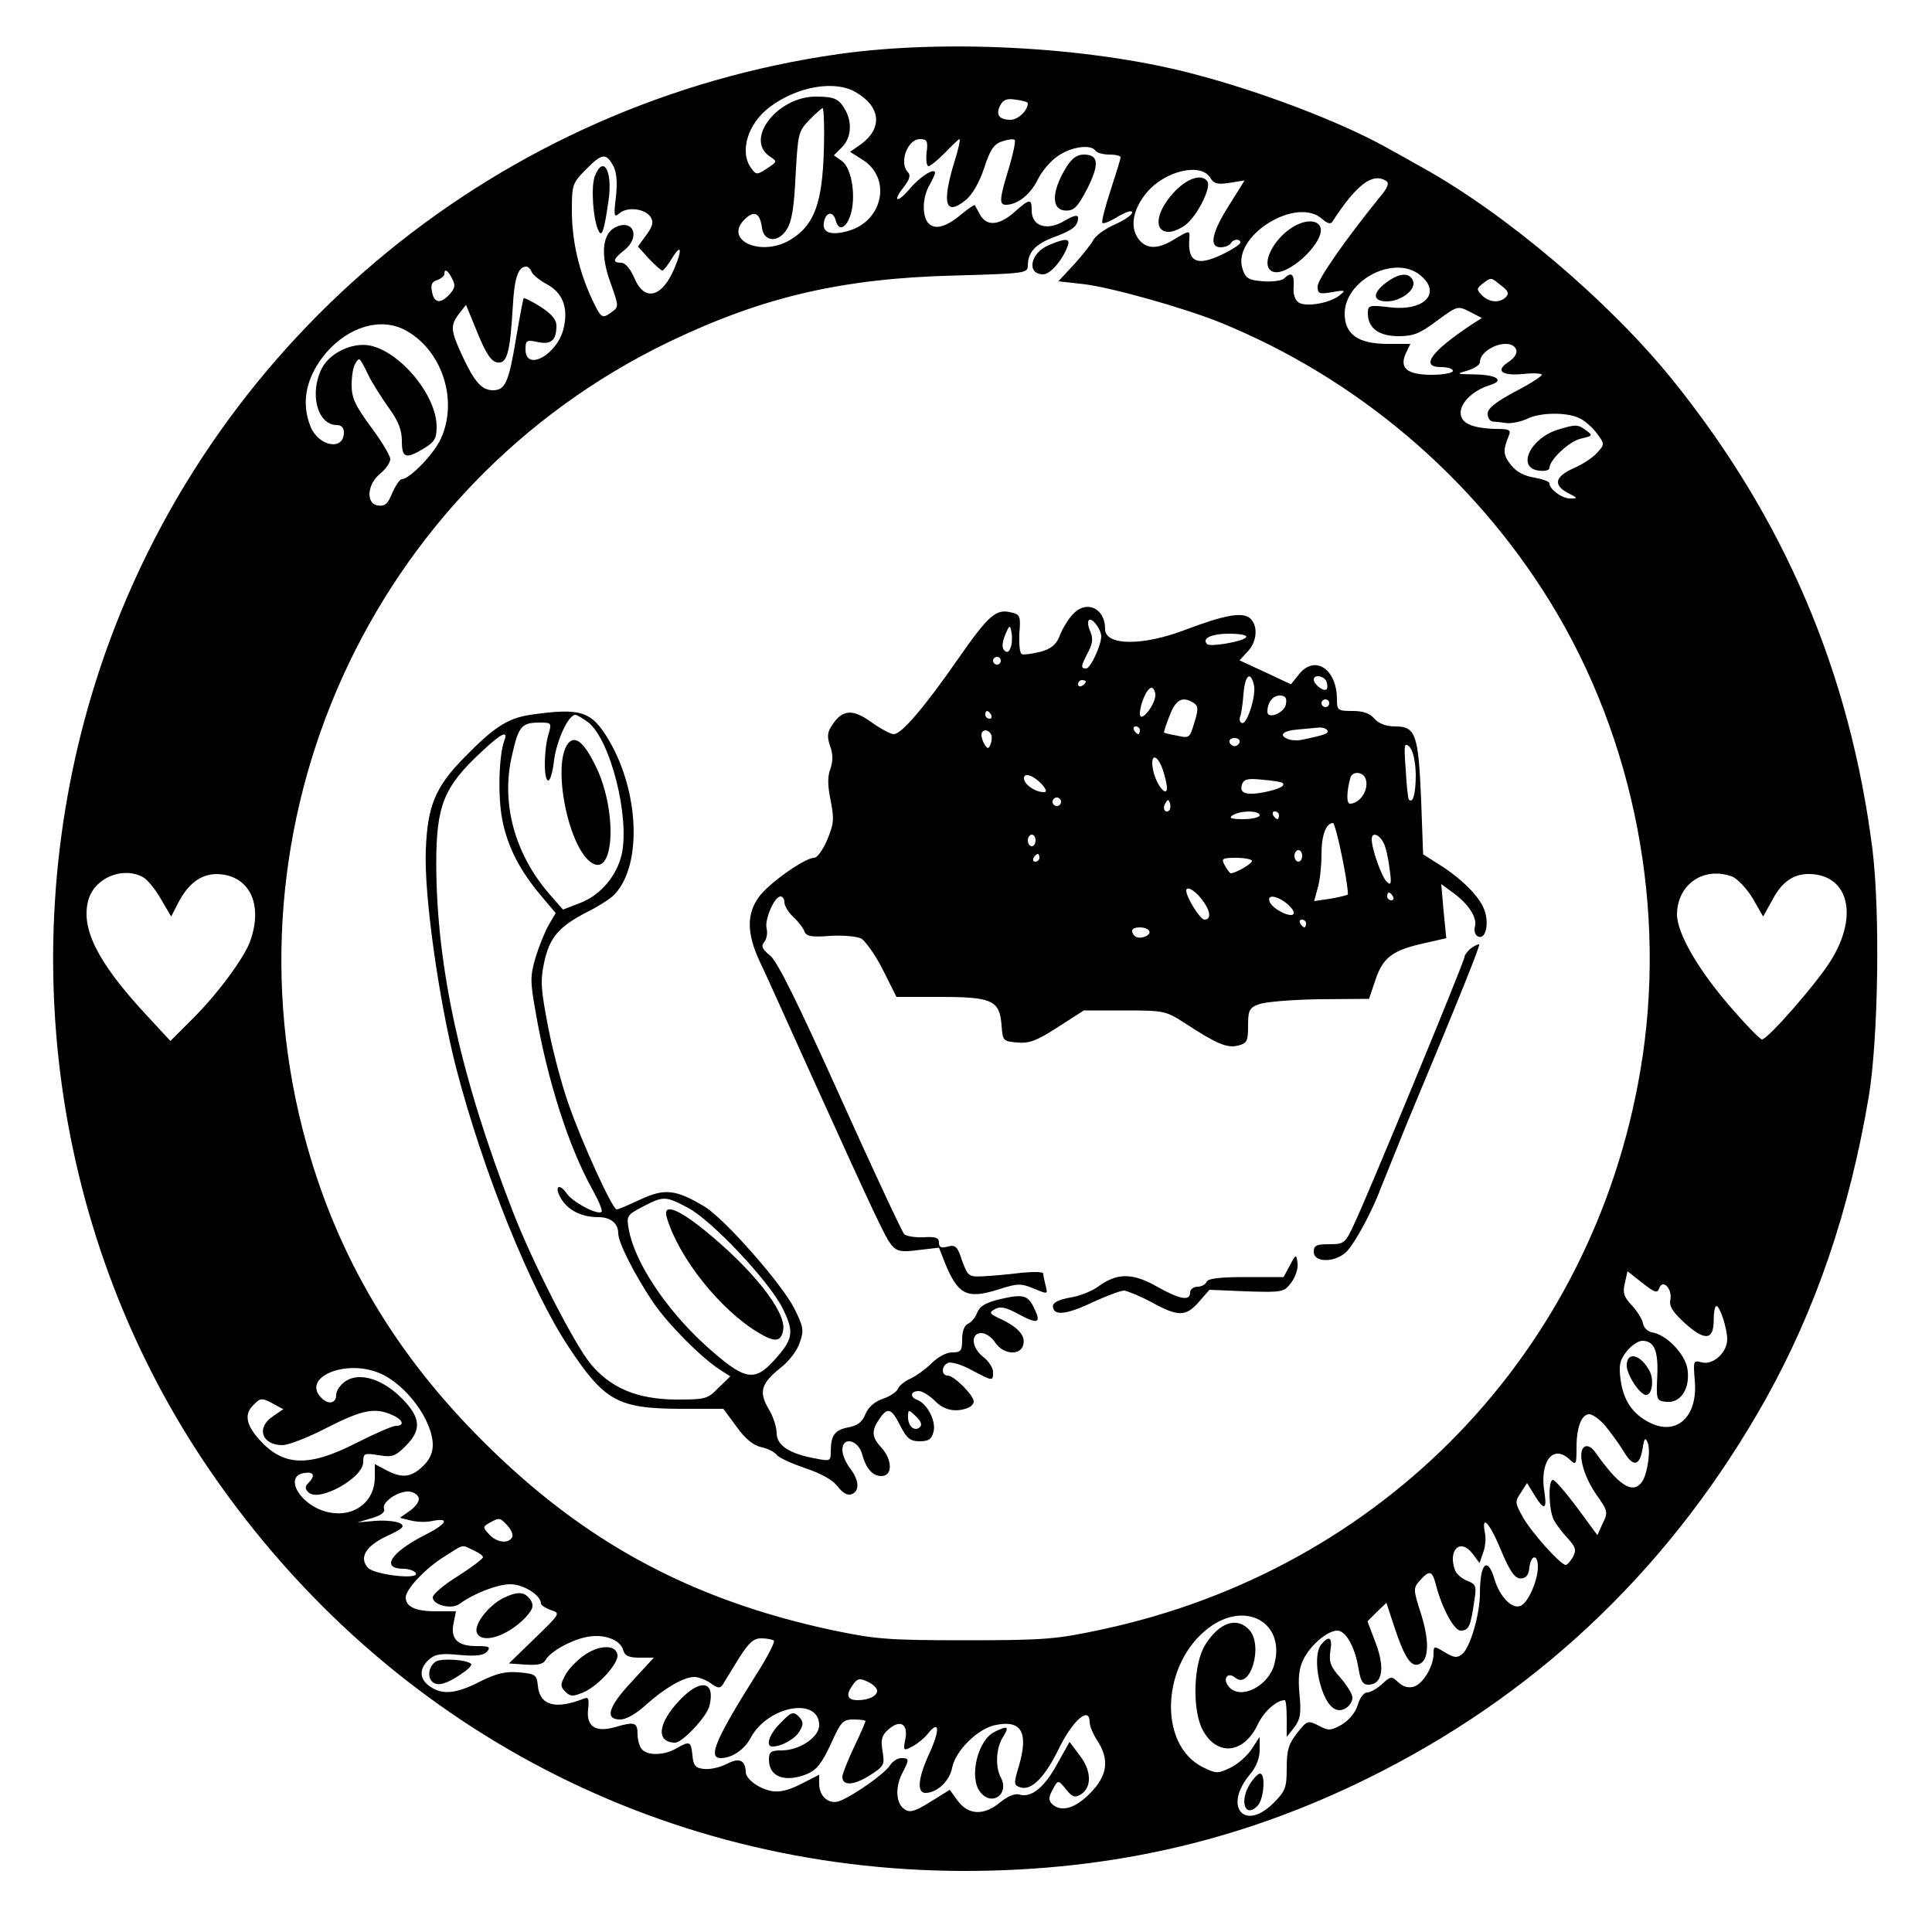 <?xml version="1.0" standalone="no"?>
<!DOCTYPE svg PUBLIC "-//W3C//DTD SVG 20010904//EN"
 "http://www.w3.org/TR/2001/REC-SVG-20010904/DTD/svg10.dtd">
<svg version="1.0" xmlns="http://www.w3.org/2000/svg"
 width="500pt" height="500pt" viewBox="0 0 500 500"
 preserveAspectRatio="xMidYMid meet">

<g transform="translate(0,500) scale(0.1,-0.1)"
fill="#000000" stroke="none">
<path d="M2170 4860 c-874 -124 -1608 -725 -1899 -1554 -245 -700 -149 -1481
257 -2089 448 -670 1169 -1058 1967 -1059 391 0 740 83 1081 258 423 217 756
540 993 962 130 233 217 487 267 782 25 149 30 477 10 641 -58 458 -228 858
-520 1219 -162 200 -429 427 -646 547 -30 17 -73 41 -95 53 -119 66 -329 146
-505 191 -264 68 -635 88 -910 49z m47 -100 c62 -37 67 -91 13 -132 l-30 -21
30 -19 c79 -47 56 -161 -36 -186 -43 -12 -66 -4 -62 21 4 28 24 33 31 6 8 -30
29 -19 40 21 12 49 0 117 -25 134 l-20 14 21 21 c23 23 27 61 10 94 -17 31
-28 37 -78 37 -98 0 -184 -109 -120 -154 21 -14 21 -14 -6 -32 -26 -17 -28
-17 -41 1 -31 42 -9 115 48 158 72 54 171 71 225 37z m443 -27 c0 -19 -25 -43
-45 -43 -30 0 -39 14 -26 38 7 14 18 18 40 14 17 -2 31 -6 31 -9z m-528 -125
c-4 -131 -24 -188 -81 -225 -77 -52 -184 -5 -121 52 23 21 37 13 42 -25 5 -36
42 -39 64 -4 13 20 19 56 23 140 6 108 7 114 35 143 17 17 32 31 35 31 3 0 5
-51 3 -112z m266 -3 c-2 -19 0 -35 5 -35 5 0 24 16 43 35 18 19 35 35 37 35 3
0 -3 -28 -14 -62 -32 -106 -22 -138 30 -96 18 15 35 45 48 83 15 47 25 62 46
69 15 5 29 7 33 4 3 -3 -4 -36 -15 -73 -24 -78 -26 -95 -8 -95 30 0 63 26 82
64 11 23 35 51 54 63 35 24 85 30 96 13 3 -5 19 -10 36 -10 16 0 29 -3 29 -7
0 -5 -12 -43 -26 -86 -14 -43 -24 -81 -21 -84 3 -3 22 5 41 17 21 12 36 17 36
10 0 -6 -20 -20 -45 -31 -25 -11 -50 -29 -56 -41 -6 -11 -29 -40 -50 -63 l-40
-43 63 -7 c72 -8 263 -62 357 -100 353 -144 654 -400 853 -723 219 -356 304
-799 233 -1214 -124 -728 -665 -1289 -1393 -1445 -117 -25 -145 -28 -352 -28
-207 0 -235 3 -350 27 -365 79 -641 229 -900 488 -226 225 -374 474 -456 767
-232 828 165 1707 939 2079 242 116 448 164 740 171 177 5 187 6 187 25 0 35
19 56 67 74 49 18 63 29 63 51 0 8 -13 5 -36 -9 -44 -26 -84 -14 -84 27 0 32
-5 32 -47 -6 -39 -33 -70 -35 -87 -4 -6 11 -12 22 -13 24 -1 2 -16 -8 -33 -22
-39 -33 -67 -42 -85 -27 -19 16 -19 67 0 100 8 14 14 28 15 32 0 16 -39 -9
-65 -40 -33 -39 -47 -35 -16 4 15 19 18 31 11 38 -24 24 -2 86 31 86 18 0 21
-5 17 -35z m-810 -36 c8 -16 10 -42 6 -79 -6 -49 -5 -54 9 -42 21 18 67 12 81
-10 8 -13 5 -24 -12 -47 l-21 -29 28 -31 c16 -17 32 -31 35 -31 4 0 15 15 26
33 23 37 26 22 6 -26 -32 -77 -78 -89 -104 -27 -11 25 -24 40 -34 40 -24 0
-22 9 7 32 44 34 24 84 -24 59 -33 -18 -37 -72 -11 -143 21 -59 22 -62 4 -75
-26 -19 -28 -18 -53 35 -33 72 -51 149 -51 227 0 66 1 71 37 107 41 42 52 43
71 7z m1544 -29 c10 -16 19 -18 51 -13 l38 6 -40 -64 c-45 -71 -53 -109 -22
-109 11 0 23 5 26 10 7 12 25 13 25 2 0 -4 -21 -18 -46 -30 -66 -32 -91 -21
-86 41 2 22 0 21 -40 -3 -44 -27 -74 -25 -94 5 -20 31 -11 75 24 117 47 56
140 78 164 38z m455 -8 c9 -6 5 -17 -16 -42 -89 -110 -161 -213 -161 -231 0
-19 4 -21 38 -15 34 6 36 5 18 -9 -26 -20 -86 -30 -105 -18 -10 7 -15 22 -13
42 2 32 -6 39 -25 20 -5 -5 -30 -9 -54 -7 -37 3 -45 7 -53 31 -30 85 139 191
206 130 13 -11 22 -14 26 -7 62 96 104 128 139 106z m-2211 -236 c3 -7 21 -22
40 -32 40 -22 55 -60 43 -112 -15 -69 -99 -116 -99 -56 0 23 3 25 31 19 35 -8
49 4 49 42 0 16 -13 31 -41 49 -22 14 -42 24 -44 22 -1 -2 -10 -47 -19 -101
-19 -115 -28 -137 -60 -137 -29 0 -48 21 -80 90 -30 65 -31 78 -8 108 l18 23
30 -73 c22 -54 36 -74 51 -76 25 -4 33 24 40 143 4 76 14 105 35 105 5 0 11
-6 14 -14z m2298 -7 c59 -46 13 -96 -79 -84 -52 6 -55 5 -55 -16 0 -38 28 -59
80 -59 38 0 55 7 99 40 53 39 54 39 85 23 l31 -16 -25 -16 c-106 -70 -136
-111 -81 -111 17 0 31 -4 31 -10 0 -5 -24 -10 -54 -10 -64 0 -85 17 -68 55
l12 25 -59 0 c-76 0 -111 25 -111 78 0 87 128 153 194 101z m-2504 -10 c9 -16
8 -25 -6 -40 -23 -26 -41 -24 -46 6 -4 18 0 26 13 30 11 4 19 11 19 16 0 15 9
10 20 -12z m2715 -18 c18 -13 21 -21 12 -30 -16 -16 -43 -14 -62 5 -14 15 -14
17 2 30 23 17 21 17 48 -5z m-2837 -115 c95 -50 139 -181 93 -281 -17 -39 -81
-105 -101 -105 -5 0 -16 -16 -25 -36 -11 -28 -19 -35 -37 -32 -32 4 -28 56 7
83 14 12 25 28 25 37 0 8 -22 46 -50 83 -41 56 -50 75 -50 109 0 22 4 48 10
56 10 16 10 17 33 -30 9 -19 33 -57 52 -84 26 -35 35 -59 35 -87 0 -45 10 -48
58 -19 27 17 32 25 32 57 -1 81 -95 194 -174 209 -45 8 -102 -19 -123 -59 -33
-65 -12 -147 39 -147 11 0 18 -7 18 -19 0 -48 -64 -37 -86 14 -26 64 -12 130
40 192 59 68 141 92 204 59z m2876 -51 c3 -9 -4 -21 -19 -31 -36 -23 -20 -37
36 -32 27 3 49 2 49 -2 0 -4 -31 -24 -70 -44 -50 -27 -70 -43 -70 -57 0 -10 6
-19 13 -20 6 0 23 -2 37 -4 14 -1 37 4 52 11 33 17 105 18 137 1 13 -6 33 -24
44 -39 20 -27 20 -28 1 -49 -10 -12 -38 -31 -62 -41 -49 -22 -53 -44 -12 -65
24 -12 24 -13 3 -13 -21 0 -53 24 -53 39 0 5 -18 11 -39 15 -26 4 -47 15 -61
33 -20 26 -21 37 -5 76 6 14 1 17 -33 17 -23 0 -52 4 -66 10 -52 19 -21 82 52
104 36 12 15 26 -41 27 -49 1 -50 1 -19 10 17 5 32 15 32 21 0 38 81 67 94 33z
m-3554 -1365 c11 -6 32 -31 46 -56 l27 -46 18 35 c29 56 66 80 114 74 75 -10
105 -83 72 -174 -17 -45 -86 -138 -151 -202 l-55 -55 -63 68 c-127 137 -170
225 -149 298 17 57 89 86 141 58z m4114 1 c13 -6 37 -31 52 -56 l27 -47 25 45
c28 53 65 72 116 63 84 -16 100 -114 36 -219 -34 -57 -165 -207 -180 -207 -5
0 -43 39 -85 88 -82 95 -135 188 -135 236 1 78 70 125 144 97z m-190 -1065 c9
25 34 -1 29 -29 -4 -18 6 -32 37 -61 52 -47 75 -45 75 7 0 20 3 37 7 37 9 0
28 -58 28 -86 0 -34 -36 -67 -65 -60 -23 6 -23 5 -19 -46 9 -94 -47 -146 -118
-109 -43 22 -67 57 -74 111 -5 37 -2 50 16 73 12 15 30 27 40 27 31 0 42 -25
39 -92 -3 -61 -2 -63 23 -66 38 -4 63 35 55 86 -7 39 -54 88 -92 94 -11 2 -21
12 -23 23 -2 11 -15 32 -29 47 -20 21 -24 32 -18 57 l7 31 38 -30 c32 -25 39
-28 44 -14z m-3311 -220 c68 -29 137 -122 137 -186 0 -21 -9 -39 -26 -55 -31
-29 -53 -31 -94 -10 l-30 16 0 -34 c0 -68 -61 -109 -130 -88 -67 20 -105 92
-52 99 24 4 29 -7 10 -26 -9 -9 -9 -15 0 -24 27 -27 142 37 142 78 0 23 3 24
40 18 35 -6 43 -3 70 24 41 41 39 72 -7 120 -50 52 -111 72 -148 48 -14 -9
-25 -25 -25 -36 0 -22 -20 -26 -38 -8 -53 53 62 102 151 64z m-274 -80 l24
-13 -26 -18 c-45 -29 -30 -75 24 -75 15 0 67 20 115 45 92 47 125 53 169 33
28 -12 33 -28 10 -28 -9 0 -55 -20 -104 -45 -126 -64 -191 -60 -255 15 -30 36
-33 62 -10 84 18 19 22 19 53 2z m3443 -53 c13 -16 35 -45 48 -66 26 -45 43
-43 51 4 4 27 7 30 13 16 9 -20 -1 -86 -16 -104 -24 -30 -59 -7 -119 78 -10
14 -20 19 -28 15 -20 -13 -4 -75 31 -125 29 -41 30 -45 16 -73 l-14 -31 -53
72 c-29 39 -57 71 -62 71 -13 0 -11 -77 2 -103 6 -12 23 -34 36 -48 21 -23 23
-30 14 -48 -7 -12 -15 -21 -19 -21 -13 0 -88 83 -111 124 -20 36 -21 40 -5 63
l16 25 19 -31 c25 -41 33 -39 26 7 -13 78 21 125 64 86 18 -17 19 -16 19 30 0
52 13 86 33 86 8 0 25 -12 39 -27z m-3069 -188 c4 -8 -5 -22 -21 -34 l-27 -19
28 -7 c15 -4 41 -5 57 -1 47 9 35 -9 -25 -39 -85 -44 -110 -85 -50 -85 13 0
27 -5 31 -11 11 -18 -104 -5 -123 13 -25 26 -7 57 49 83 41 19 47 25 33 33
-10 5 -38 8 -64 6 l-46 -4 37 11 c24 7 35 15 32 24 -7 16 33 45 62 45 12 0 24
-7 27 -15z m231 -74 c10 -11 15 -25 11 -30 -10 -17 -40 -13 -59 8 -17 18 -17
20 1 30 25 14 27 14 47 -8z m2571 -64 c23 -55 36 -72 50 -72 14 0 21 8 23 28
4 34 22 36 22 2 0 -36 -26 -94 -45 -101 -22 -9 -53 23 -67 68 -18 62 -38 43
-38 -36 0 -53 -25 -140 -46 -157 -13 -10 -20 -10 -45 5 -28 17 -29 17 -29 -4
0 -32 -27 -78 -51 -85 -13 -4 -27 -1 -40 11 -18 17 -20 16 -42 -4 -13 -12 -30
-22 -39 -22 -8 0 -19 -14 -24 -32 -6 -20 -22 -39 -41 -51 -29 -16 -34 -17 -60
-3 -28 14 -30 14 -56 -19 -22 -28 -27 -44 -27 -90 0 -51 -3 -60 -34 -91 -76
-76 -131 -9 -61 74 16 19 25 42 25 63 l0 34 -21 -32 c-11 -17 -36 -39 -55 -48
-33 -16 -37 -15 -72 2 -116 59 -106 268 16 360 95 72 199 14 170 -94 -15 -57
-88 -94 -118 -58 -17 20 -3 40 17 23 39 -32 73 84 36 124 -32 35 -78 19 -114
-39 -31 -49 -34 -170 -6 -221 37 -68 106 -61 142 15 16 34 49 63 70 63 3 0 5
-21 5 -47 l0 -48 20 25 c15 21 18 35 13 86 -4 44 -1 68 11 91 19 37 62 73 87
73 22 0 46 -43 55 -99 5 -31 11 -41 25 -41 36 0 44 41 20 106 l-22 58 24 24
25 24 21 -64 c26 -78 43 -103 63 -95 26 9 28 58 6 129 -21 65 -21 68 -3 88 24
27 31 25 40 -7 15 -62 48 -123 65 -123 21 0 26 11 35 74 7 42 5 46 -18 55 -13
5 -27 17 -31 26 -20 53 13 86 45 44 l18 -24 9 26 c6 14 8 37 5 52 -10 50 12
27 42 -46z m-2660 1 c14 -6 25 -14 25 -18 0 -4 -29 -26 -65 -49 -36 -22 -65
-47 -65 -55 0 -20 49 -32 69 -17 37 27 98 51 132 51 33 0 79 -28 79 -50 0 -4
12 -12 26 -17 25 -8 24 -9 -42 -73 l-67 -65 43 -3 c31 -2 46 1 52 12 12 22 68
53 109 60 43 8 85 -8 92 -35 4 -14 14 -19 42 -19 l37 0 -56 -61 c-62 -66 -72
-99 -31 -99 16 0 42 15 68 39 47 42 96 71 124 71 10 0 29 -7 42 -16 19 -14 25
-14 32 -3 5 8 23 38 41 67 26 41 38 52 58 52 15 0 29 -3 33 -6 3 -3 -17 -43
-46 -88 -104 -165 -126 -216 -92 -216 29 0 62 22 78 53 45 83 177 106 177 32
0 -31 -51 -65 -97 -65 -28 0 -33 -4 -33 -24 0 -45 42 -60 99 -37 25 11 38 28
61 77 26 58 31 64 59 64 17 0 31 -2 31 -4 0 -2 -13 -33 -30 -68 -16 -34 -30
-69 -30 -76 0 -24 28 -23 69 2 39 25 41 28 35 64 -5 30 -2 41 15 56 30 27 52
15 44 -25 -6 -30 -5 -31 18 -19 13 7 32 22 41 34 29 36 31 10 4 -50 -30 -64
-34 -104 -11 -104 30 0 63 31 69 65 9 45 68 103 114 111 66 13 84 -20 59 -106
-14 -47 -14 -50 5 -56 28 -8 63 27 100 104 36 72 78 107 78 65 0 -10 9 -31 20
-48 32 -49 26 -91 -19 -136 -39 -40 -76 -50 -99 -27 -8 8 -8 17 0 32 16 31 16
31 37 5 16 -20 23 -22 38 -13 29 18 28 61 -2 100 l-27 36 -33 -59 c-33 -60
-67 -87 -98 -77 -10 3 -30 -5 -48 -20 -42 -35 -82 -34 -110 3 l-21 29 -50 -31
c-38 -24 -53 -29 -66 -20 -23 14 -26 55 -8 92 20 38 20 41 -2 41 -9 0 -22 -8
-29 -19 -13 -21 -94 -78 -130 -92 -27 -10 -53 11 -53 45 l0 23 -47 -24 c-33
-17 -57 -22 -77 -18 -32 6 -66 31 -66 49 -1 31 -17 38 -49 21 -18 -9 -44 -15
-59 -13 -22 2 -28 9 -30 36 -4 36 -7 37 -42 17 -31 -18 -72 -19 -88 -3 -7 7
-12 25 -12 40 0 31 -8 33 -59 18 -50 -14 -74 2 -69 46 3 28 1 33 -11 28 -73
-29 -114 -18 -119 33 -3 29 -6 31 -49 35 -35 3 -59 -3 -101 -24 -62 -32 -98
-35 -130 -12 -27 19 -28 45 -2 69 16 14 31 17 79 12 45 -4 63 -1 72 9 9 12 5
14 -29 14 -48 0 -67 19 -58 60 l6 30 -53 0 c-52 0 -77 12 -77 36 0 21 51 75
99 105 54 34 44 32 76 17z m1045 -364 c0 -13 -22 -24 -50 -24 -27 0 -32 13
-14 38 12 18 18 20 39 10 14 -6 25 -17 25 -24z"/>
<path d="M2760 4568 c-40 -65 -40 -113 0 -113 20 0 30 11 54 57 32 64 29 88
-9 88 -18 0 -31 -10 -45 -32z"/>
<path d="M2713 4365 c-47 -20 -57 -75 -13 -75 18 0 50 37 63 73 8 21 -6 21
-50 2z"/>
<path d="M2772 3405 c-11 -13 -25 -37 -31 -54 -9 -21 -23 -31 -49 -38 -21 -5
-42 -8 -47 -6 -6 1 -8 25 -7 53 4 45 2 50 -21 55 -39 10 -58 -6 -138 -121 -87
-125 -146 -194 -166 -194 -8 0 -34 14 -58 31 -48 35 -75 33 -101 -7 -13 -19
-14 -30 -6 -54 8 -21 8 -39 1 -60 -8 -20 -7 -45 1 -83 9 -47 8 -59 -9 -100
-11 -26 -26 -47 -34 -47 -24 0 -116 -65 -142 -100 -33 -44 -33 -95 1 -168 15
-31 68 -149 119 -262 183 -404 207 -455 223 -473 14 -16 25 -18 70 -12 l52 6
15 -38 c34 -84 57 -96 139 -70 50 16 58 16 92 2 36 -15 36 -15 30 8 -3 12 -6
26 -6 31 0 5 -26 5 -57 2 -32 -4 -76 -8 -98 -9 -38 -2 -40 0 -55 40 -12 37
-17 42 -37 37 -17 -5 -23 -2 -23 10 0 13 -9 16 -40 14 -22 -1 -45 3 -50 8 -5
5 -80 165 -165 354 -109 242 -163 352 -182 367 -21 17 -24 25 -15 35 6 8 9 23
6 35 -6 22 20 83 36 83 6 0 10 -7 10 -15 0 -9 10 -26 23 -38 13 -12 26 -29 29
-38 5 -12 18 -15 66 -11 34 2 68 -1 81 -7 11 -7 37 -43 56 -81 l35 -70 113 0
c135 0 154 -9 159 -73 3 -41 4 -42 41 -45 31 -3 51 5 105 40 l67 43 105 0
c101 0 107 -1 155 -32 84 -55 111 -66 139 -59 23 6 26 11 26 51 0 40 3 47 28
56 15 6 85 12 156 13 l129 1 17 50 c19 57 44 76 126 94 l57 13 -7 70 -6 70 30
-22 c40 -29 64 -65 57 -89 -3 -11 1 -22 9 -25 20 -8 29 38 14 73 -14 34 -60
79 -116 114 l-41 26 -5 138 c-7 171 -14 193 -66 193 -25 0 -43 7 -55 20 -12
14 -29 20 -57 20 -38 0 -40 2 -40 30 0 79 -58 117 -99 64 l-20 -25 -66 31 -67
31 21 23 c25 26 27 68 6 86 -20 17 -67 8 -165 -29 -111 -43 -210 -43 -210 1 0
57 -53 78 -88 33z m78 -52 c0 -23 -28 -83 -39 -83 -15 0 -14 6 5 42 12 23 13
36 6 53 -6 13 -8 26 -4 30 8 8 32 -24 32 -42z m-235 -30 c-4 -11 -9 -13 -16
-6 -6 6 -6 19 2 39 12 28 13 28 17 6 2 -13 1 -31 -3 -39z m610 28 c-6 -11 -93
-26 -101 -18 -15 15 12 27 57 27 29 0 48 -4 44 -9z m-635 -61 c0 -5 -4 -10
-10 -10 -5 0 -10 5 -10 10 0 6 5 10 10 10 6 0 10 -4 10 -10z m655 -62 c7 -27
-18 -105 -31 -99 -5 1 -7 8 -5 15 3 6 7 32 9 59 4 50 18 62 27 25z m188 8 c3
-8 3 -17 0 -20 -7 -7 -33 13 -33 25 0 15 27 10 33 -5z m-623 0 c0 -3 -4 -8
-10 -11 -5 -3 -10 -1 -10 4 0 6 5 11 10 11 6 0 10 -2 10 -4z m180 -35 c0 -25
-39 -74 -40 -49 0 25 18 68 30 68 5 0 10 -9 10 -19z m338 -23 c-3 -23 -48 -41
-48 -20 0 24 14 42 32 42 14 0 19 -6 16 -22z m-239 3 c12 -8 13 -16 2 -51 -12
-40 -13 -41 -44 -34 -18 3 -33 7 -34 8 -2 2 5 21 14 44 16 42 33 51 62 33z
m351 -1 c0 -5 -4 -10 -10 -10 -5 0 -10 5 -10 10 0 6 5 10 10 10 6 0 10 -4 10
-10z m-875 -30 c3 -5 1 -10 -4 -10 -6 0 -11 5 -11 10 0 6 2 10 4 10 3 0 8 -4
11 -10z m385 -40 c0 -5 -2 -10 -4 -10 -3 0 -8 5 -11 10 -3 6 -1 10 4 10 6 0
11 -4 11 -10z m485 0 c5 -8 -5 -12 -68 -25 -11 -2 -25 -1 -33 2 -26 10 -14 22
24 25 20 2 45 4 54 5 10 1 20 -2 23 -7z m-871 -9 c4 -5 3 -17 0 -26 -5 -13 -8
-14 -15 -3 -5 7 -9 19 -9 26 0 14 16 16 24 3z m644 -22 c-2 -6 -8 -10 -13 -10
-5 0 -11 4 -13 10 -2 6 4 11 13 11 9 0 15 -5 13 -11z m456 -83 c0 -49 -7 -77
-18 -65 -2 2 -6 37 -8 77 -5 66 -4 72 10 59 9 -10 15 -36 16 -71z m-655 13 c6
-18 11 -39 11 -48 0 -27 -29 10 -36 47 -8 42 10 42 25 1z m-309 -43 c9 -12 9
-16 1 -16 -22 0 -51 20 -51 36 0 17 28 6 50 -20z m834 19 c10 -27 -13 -64 -40
-65 -10 0 -9 32 1 68 6 17 32 15 39 -3z m-215 -11 c9 -8 -10 -17 -51 -25 -46
-8 -62 -1 -53 23 5 12 17 14 53 10 26 -2 49 -6 51 -8z m-575 -55 c-3 -5 -10
-7 -15 -3 -5 3 -7 10 -3 15 3 5 10 7 15 3 5 -3 7 -10 3 -15z m282 -16 c-10
-10 -19 5 -10 18 6 11 8 11 12 0 2 -7 1 -15 -2 -18z m234 -13 c0 -5 -19 -10
-42 -10 -32 0 -39 3 -28 10 20 13 70 13 70 0z m50 0 c0 -5 -2 -10 -4 -10 -3 0
-8 5 -11 10 -3 6 -1 10 4 10 6 0 11 -4 11 -10z m164 -111 c10 -49 16 -92 14
-94 -2 -2 -23 -7 -46 -11 l-41 -6 9 33 c6 19 10 59 10 89 0 49 12 80 30 80 3
0 14 -41 24 -91z m-794 46 c0 -8 -4 -15 -10 -15 -5 0 -10 7 -10 15 0 8 5 15
10 15 6 0 10 -7 10 -15z m900 -5 c6 -10 13 -41 16 -67 6 -40 4 -46 -7 -35 -13
12 -39 84 -39 110 0 19 18 14 30 -8z m-210 -35 c0 -8 -4 -15 -10 -15 -5 0 -10
7 -10 15 0 8 5 15 10 15 6 0 10 -7 10 -15z m-680 -5 c0 -5 -5 -10 -11 -10 -5
0 -7 5 -4 10 3 6 8 10 11 10 2 0 4 -4 4 -10z m550 -8 c0 -8 -43 -32 -55 -32
-2 0 -9 9 -15 20 -10 18 -8 20 30 20 22 0 40 -4 40 -8z m-131 -98 c24 -30 27
-54 8 -54 -11 0 -47 58 -47 75 0 13 21 2 39 -21z m496 6 c3 -5 1 -10 -4 -10
-6 0 -11 5 -11 10 0 6 2 10 4 10 3 0 8 -4 11 -10z m-274 -19 c13 -11 21 -23
16 -27 -9 -9 -54 14 -61 32 -8 20 18 17 45 -5z m49 -51 c0 -5 -2 -10 -4 -10
-3 0 -8 5 -11 10 -3 6 -1 10 4 10 6 0 11 -4 11 -10z m-406 -19 c7 -11 -22 -23
-35 -15 -5 3 -9 9 -9 15 0 12 37 12 44 0z"/>
<path d="M1372 3150 c-58 -9 -93 -31 -171 -111 -74 -75 -95 -125 -99 -239 -5
-116 34 -390 78 -562 70 -270 193 -575 291 -723 93 -141 128 -160 288 -161
l113 0 34 -46 c22 -31 43 -48 63 -53 16 -3 35 -12 41 -20 6 -8 40 -23 75 -35
42 -14 71 -31 83 -47 13 -17 25 -24 36 -20 21 8 20 36 -4 67 -11 14 -20 35
-20 48 0 35 41 26 51 -11 10 -37 27 -57 50 -57 30 0 29 43 -2 76 -23 25 -24
42 -3 72 21 31 31 28 54 -18 17 -33 26 -40 50 -40 23 0 31 5 36 25 7 27 -16
72 -42 82 -20 7 -18 23 4 23 9 0 28 -12 41 -25 23 -24 53 -31 85 -19 9 3 16
11 16 17 0 16 -51 67 -67 67 -18 0 -17 26 1 33 8 3 36 -5 61 -19 55 -29 55
-29 55 -5 0 11 -11 28 -25 39 -31 24 -34 62 -5 62 11 0 27 -11 36 -25 19 -29
61 -34 71 -9 9 24 -8 46 -52 68 -35 16 -37 19 -20 28 14 8 28 5 61 -13 50 -27
59 -23 41 14 -16 35 -28 39 -88 25 -38 -9 -53 -18 -60 -35 -5 -13 -16 -26 -24
-29 -9 -4 -15 -19 -15 -40 0 -30 -3 -34 -26 -34 -15 0 -37 -12 -53 -28 -15
-15 -40 -33 -55 -40 -14 -6 -29 -18 -32 -26 -3 -8 -21 -20 -39 -26 -21 -7 -37
-21 -45 -39 -8 -21 -21 -31 -45 -35 -35 -7 -45 -21 -45 -63 0 -24 -2 -25 -37
-18 -69 12 -103 34 -103 66 0 15 -9 44 -21 63 -26 44 -19 66 31 106 22 17 44
46 50 66 11 31 9 41 -14 87 -32 64 -180 232 -232 264 -75 45 -104 48 -166 19
-30 -14 -58 -26 -62 -26 -11 0 -90 173 -124 271 -17 47 -41 137 -53 199 -19
98 -21 121 -11 168 14 66 38 94 112 132 30 15 63 36 72 47 70 77 62 264 -16
397 -45 76 -72 85 -204 66z m150 -19 c58 -46 108 -245 87 -342 -13 -56 -55
-106 -108 -126 l-44 -17 -35 40 c-90 104 -126 235 -97 359 17 76 25 85 72 85
31 0 31 -1 22 -32 -12 -42 -12 -118 0 -118 5 0 12 24 15 53 7 52 37 117 55
117 4 0 19 -9 33 -19z m-217 -48 c-14 -39 -17 -145 -5 -205 14 -71 46 -132
101 -197 l37 -44 -18 -31 c-10 -17 -25 -55 -34 -84 -14 -48 -14 -62 0 -140 30
-176 86 -351 147 -460 16 -29 27 -55 24 -58 -9 -10 -74 24 -90 47 -22 31 -34
16 -13 -16 19 -29 53 -45 95 -45 31 0 51 -16 51 -42 0 -24 43 -108 90 -178 38
-56 123 -142 172 -174 l28 -18 -31 -30 c-28 -29 -34 -30 -110 -30 -101 1 -169
30 -221 93 -42 51 -151 264 -201 394 -134 345 -197 629 -198 898 0 153 19 201
120 294 49 46 67 54 56 26z m474 -1208 c61 -31 212 -191 247 -262 30 -61 27
-79 -23 -134 -52 -57 -77 -51 -178 40 -103 94 -184 217 -198 301 -6 33 -4 36
36 57 54 28 59 28 116 -2z m602 -568 c-13 -13 -31 1 -31 25 0 21 1 21 20 3 13
-12 17 -22 11 -28z"/>
<path d="M1471 3077 c-44 -53 0 -275 62 -311 56 -33 64 129 13 242 -31 67 -56
91 -75 69z"/>
<path d="M1726 1848 c31 -104 139 -239 237 -297 43 -26 59 -24 64 8 7 48 -81
158 -206 259 -71 57 -107 68 -95 30z"/>
<path d="M3807 2546 c-9 -7 -17 -18 -17 -23 0 -11 -249 -614 -285 -690 -24
-51 -26 -53 -65 -53 -33 0 -40 -3 -40 -20 0 -29 59 -28 87 3 22 24 67 108 88
166 8 20 37 92 65 161 142 340 191 463 188 466 -2 1 -11 -3 -21 -10z"/>
<path d="M3338 1725 l-16 -30 -98 0 c-69 0 -98 -4 -101 -12 -3 -7 -13 -13 -24
-13 -10 0 -19 -7 -19 -15 0 -23 -27 -18 -87 16 -62 35 -102 35 -150 0 -16 -12
-48 -25 -73 -29 -29 -5 -45 -13 -45 -22 0 -26 34 -23 101 9 37 17 74 31 83 31
9 -1 41 -14 71 -30 69 -38 89 -38 123 1 l27 31 96 -4 c94 -3 97 -2 116 23 11
15 18 37 16 50 -3 24 -4 24 -20 -6z"/>
<path d="M1539 4543 c-10 -28 -4 -115 11 -142 8 -15 14 4 25 81 11 76 -14 119
-36 61z"/>
<path d="M3036 4500 c-45 -50 -51 -100 -11 -100 14 0 37 11 51 25 29 29 58 91
49 105 -14 22 -54 9 -89 -30z"/>
<path d="M3345 4412 c-54 -34 -84 -102 -51 -115 37 -14 131 72 124 112 -5 23
-39 24 -73 3z"/>
<path d="M3588 4269 c-37 -27 -36 -49 1 -49 37 0 77 31 68 53 -9 23 -36 21
-69 -4z"/>
<path d="M4035 3889 c-74 -21 -112 -100 -52 -107 15 -2 27 1 27 7 0 21 52 70
82 76 30 7 31 8 13 21 -21 16 -27 16 -70 3z"/>
<path d="M4210 1466 c0 -24 34 -76 50 -76 16 0 21 39 9 62 -23 43 -59 52 -59
14z"/>
<path d="M3420 745 c-28 -33 -1 -155 37 -169 19 -8 43 11 43 31 0 9 -14 31
-31 51 -26 29 -30 41 -26 69 6 35 -3 42 -23 18z"/>
<path d="M3236 385 c-29 -44 -15 -92 18 -59 17 16 22 84 7 84 -5 0 -16 -11
-25 -25z"/>
<path d="M1302 864 c-39 -20 -76 -69 -68 -89 12 -31 79 -10 126 39 19 21 22
30 14 44 -15 23 -33 25 -72 6z"/>
<path d="M1510 715 c-19 -14 -41 -37 -48 -52 -12 -22 -12 -28 1 -41 13 -13 20
-13 46 -2 39 16 93 76 89 98 -5 27 -49 25 -88 -3z"/>
<path d="M1128 700 c-22 -14 -23 -49 -2 -57 15 -6 41 5 78 32 11 8 18 17 15
19 -11 11 -76 15 -91 6z"/>
<path d="M1759 600 c-57 -60 -62 -109 -12 -110 19 0 82 67 89 95 16 65 -23 72
-77 15z"/>
<path d="M2021 542 c-30 -29 -41 -62 -22 -62 24 0 61 21 71 41 10 17 9 24 -3
37 -14 13 -19 12 -46 -16z"/>
<path d="M2574 518 c-44 -21 -67 -119 -37 -156 30 -38 76 -5 53 38 -15 28 -12
78 6 105 17 27 12 30 -22 13z"/>
</g>
</svg>
